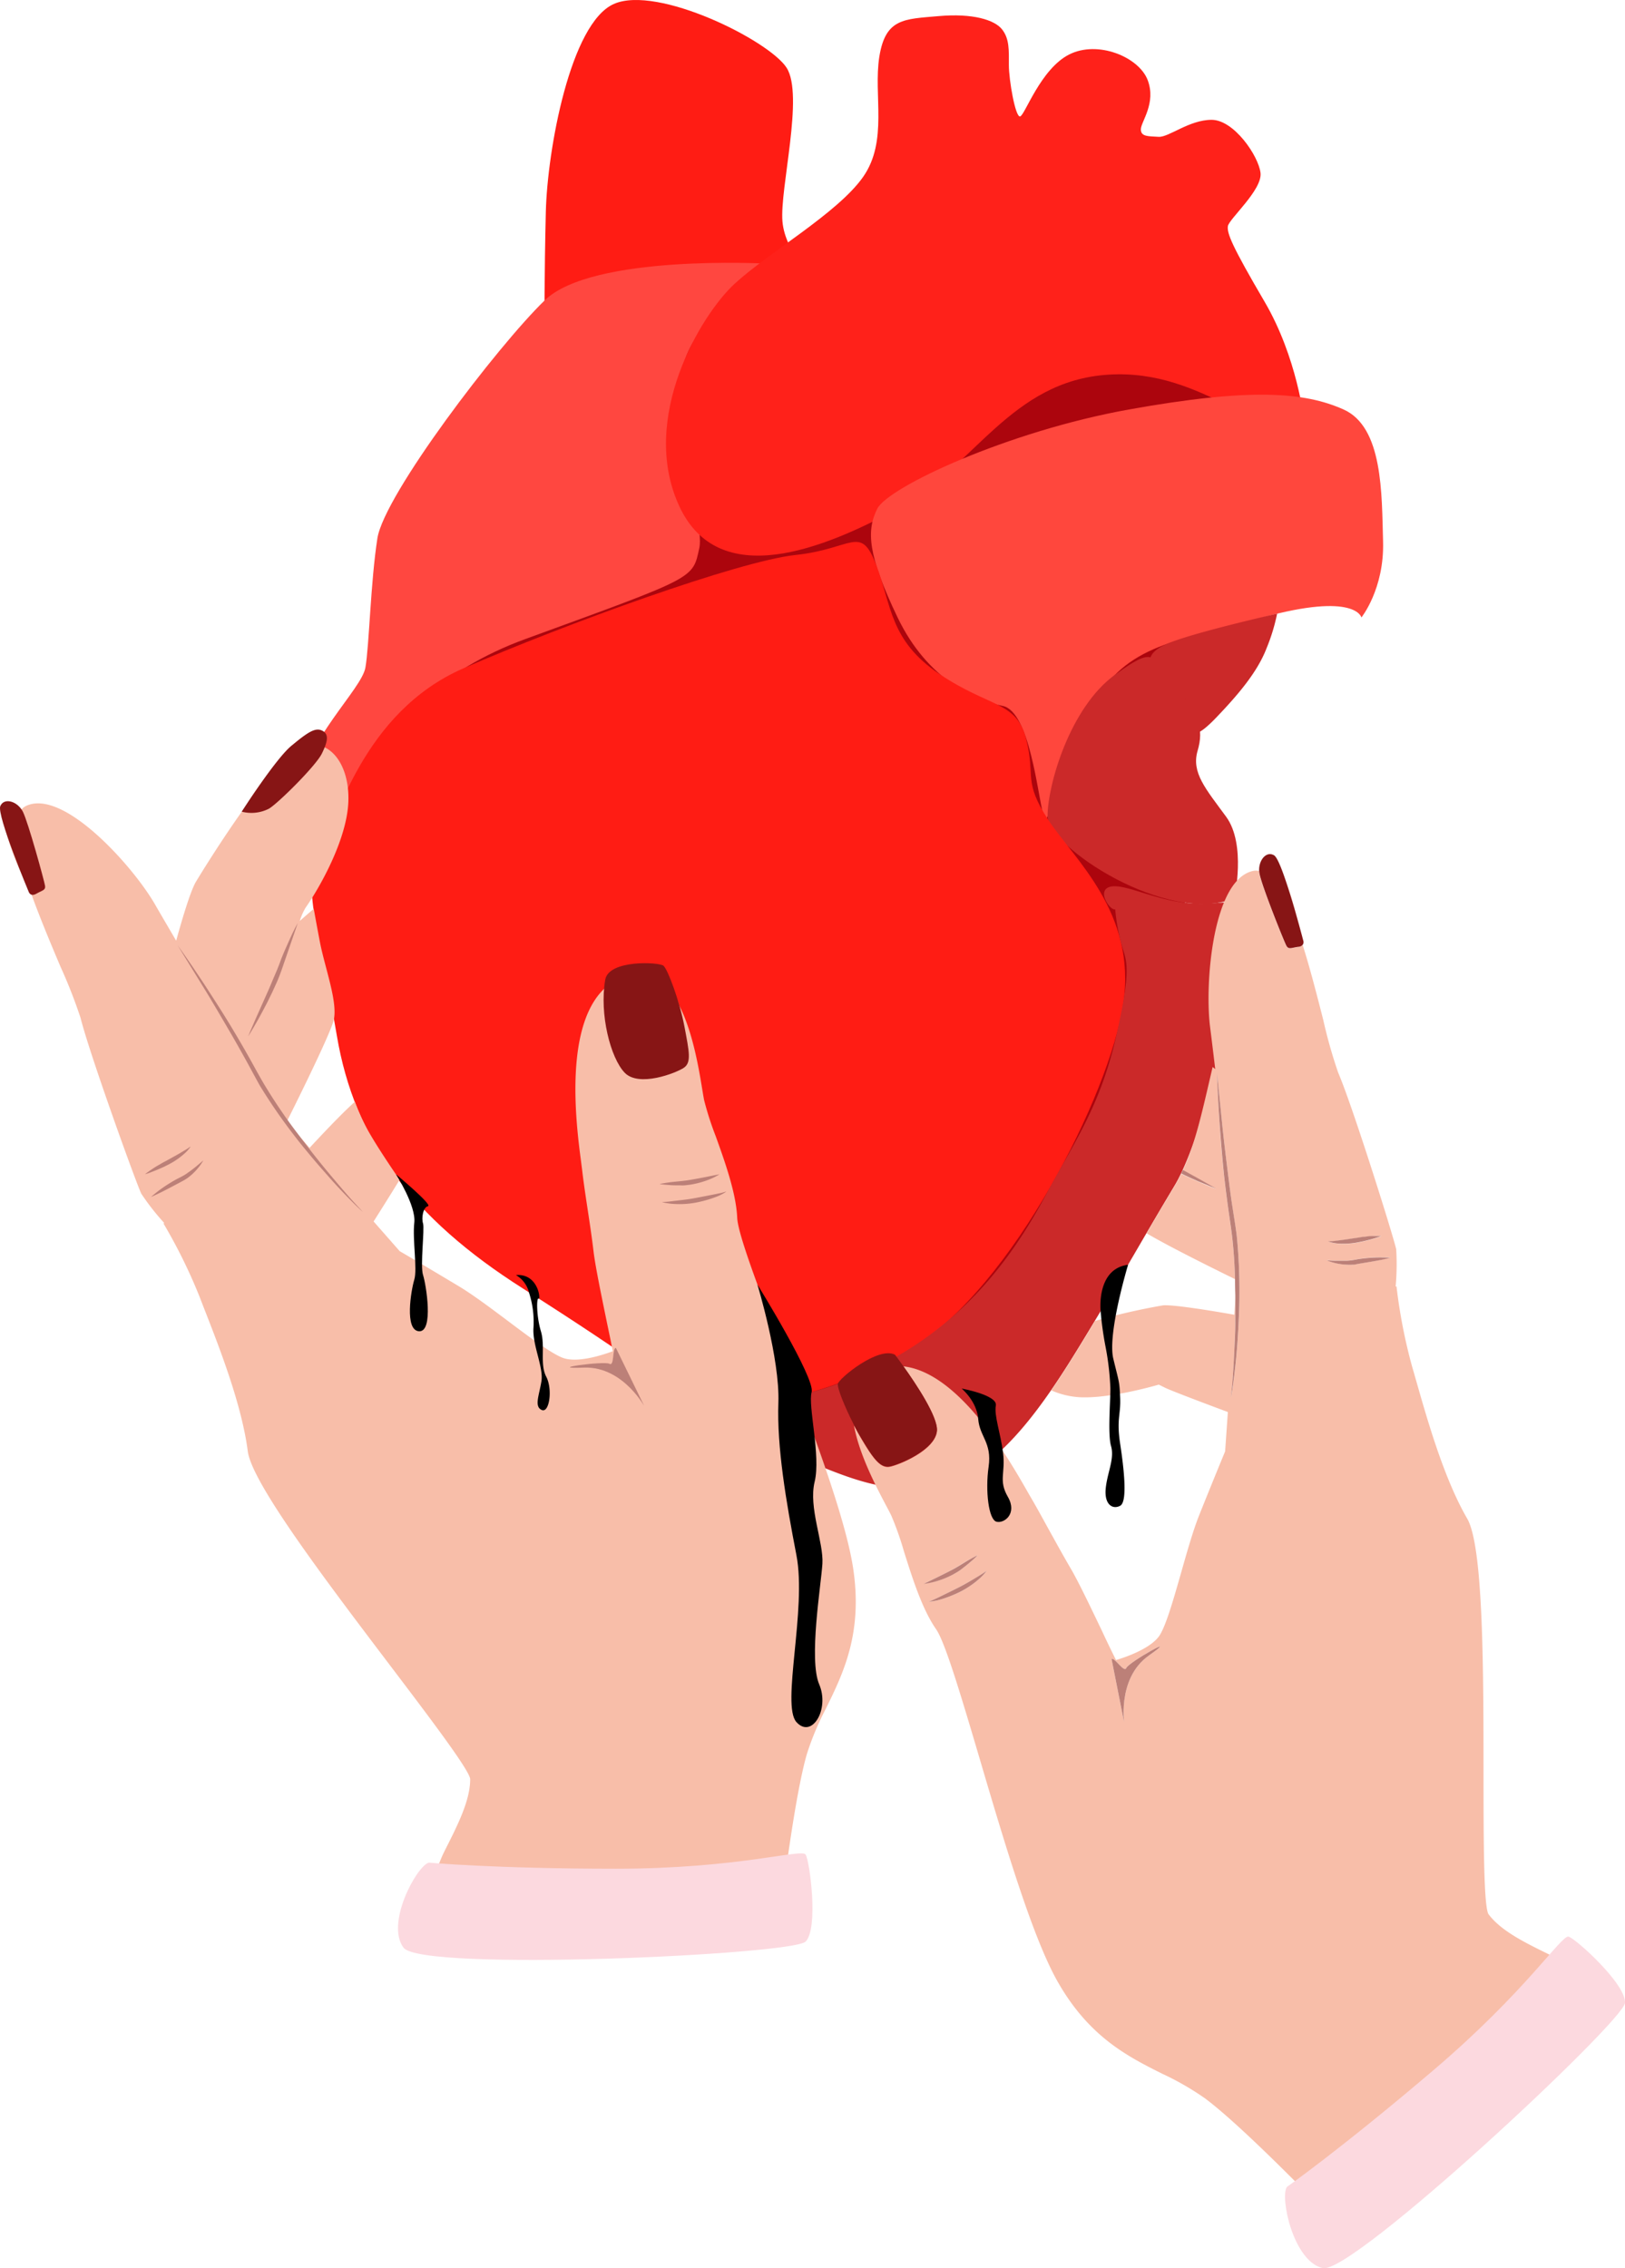 <svg xmlns="http://www.w3.org/2000/svg" viewBox="-0.01 -0.004 360.267 502.843" style=""><g><g data-name="Layer 2"><g data-name="‘ëîé_1"><path d="M145.74 46.53s-16.28 39.8-38.59 74.16a474.58 474.58 0 0 0-36.44 68.65s56.58 71.23 96.73 71.23-16.83 45.61-10.77 50.74 20.87 15.28 39.25 10.31 62.86-66.78 66-80 0-67.53-2.71-75.36 10.25-5.13 19.29-33.77 11.16-41.3-9.34-58.18S180.18 61.58 167.42 60s-21.68-13.45-21.68-13.45z" fill="#ac050d"></path><path d="M181 62.06s-6.93-5.73-7.54-13 4.83-28 .91-34.06S145.76-3.36 136.11.86 121.34 33.12 121 47s-.3 25.63-.3 25.63L181 62.06z" fill="#ff1c14"></path><path d="M169.88 58.44s-38.54-2.13-49.12 8.13-35.59 43.12-37.1 52.76S81.85 143.15 81 148s-13.27 16-14.78 27.74 2 14.17 5 13.56 7.24-33.76 45.22-47.63 37.08-13.26 38.59-20.2S144.7 89.49 154 75.32s15.84-16.88 15.84-16.88z" fill="#ff4740"></path><path d="M289.1 93.11s-1.51-13.87-8.75-26.23-8.35-15.15-8.14-16.73 7.69-8.06 7.24-11.83-5.88-11.76-10.85-11.76-9.5 3.92-11.76 3.77-3.92 0-3.92-1.66 3.47-5.8 1.51-10.93-11.08-8.89-17.43-5.65-9.8 13.49-10.85 13.72-2.49-8.07-2.49-11.38.15-5.81-1.51-7.92-6.48-3.61-14.09-2.94-11.76.46-13.12 9 2 18.69-3.62 26.68-20.87 16.66-28.48 23.67-21.09 29.81-12.35 49.08 32.26 9.64 48.84.6 24.72-28.19 46.43-29.55 33.91 16 43.34 10z" fill="#ff211a"></path><path d="M301.83 136.9s-1.21-5.73-22 0-30.75 6-38.59 21.1-8.74 26.83-9.95 22.61-3-22.91-9-24.12-16.63-5.73-23.29-19.59-6.94-19.3-4.52-24.12 28.94-17.18 55.77-22 38.89-3.92 47.63 0 8.44 18.69 8.74 29.24-4.82 16.89-4.82 16.89z" fill="#ff473d"></path><path d="M264.82 162.22s.3 1.58 4.9-3.24 9-9.88 11.08-15.3a42 42 0 0 0 2.33-7.64s-19 4.27-24.56 6.75-3.7 5.26-1.59 8.35 3.32 7.61 7.84 11.08z" fill="#cb2929"></path><path d="M273.64 199.15s2.71-11.91-1.81-18.09-7.75-9.78-6.33-14.62.34-8.24-5.12-14.17-3.06-10-13.14-2.73-15 24.54-15 31.35 26.58 24.29 41.35 18.26z" fill="#cb2929"></path><path d="M151.54 309.78s-10.85-8.44-35.57-24.11-37.38-32.86-41.3-56.08-7.85-33.35-4-40.25 9.62-31.44 32.12-41.21 60.92-23.75 73.58-25.1 14.37-6.82 17.84 2.11 2.93 16.83 14.1 24.31 17.07 6 19.18 14.37-.76 9.24 4.89 17.91 19.66 20.58 16.64 40.78-24.72 63-46.72 76.27-44.62 14.77-50.8 11z" fill="#ff1c14"></path><path d="M247.25 201.56c-1.07.48-4.35-4.25-1.05-5s10.48 3.37 18.43 3.72 14.28-2.22 14.58 1.55-3.77 3.32-4.07 8.29-7.54 40.7-14.77 52.76-10.85 18.69-18.69 31.65-18.54 30.6-31.51 34.22-22.91-1.51-35.72-6.79-18.25-9.15-15.08-10.45 16.07 1.28 36.23-9.06 30.4-26.61 36.4-37.82 11.85-19.2 15.42-34.81 2.31-16.6 1.2-20.49a44.68 44.68 0 0 1-1.39-7.77z" fill="#cb2929"></path><path d="M189.17 347.9c-1.66-11.37-9.34-31.6-16.12-49.45-5.08-13.39-9.47-24.95-9.62-28.51-.24-5.47-2.75-12.46-4.77-18.08a67.83 67.83 0 0 1-2.57-8c-.11-.56-.24-1.35-.4-2.32-.77-4.7-2.13-12.93-5.2-18.81-1.17-5.49-11.89-5.9-15.5-4.44-10.28 7.9-7.24 31.16-6.18 39.17.08.65.15 1.2.21 1.64.36 3.13.83 6.2 1.28 9.18s.91 6 1.28 9.13 1.65 9.36 2.88 15.35c.49 2.36 1 4.74 1.38 6.79-1.73.65-7.23 2.55-10.66 1.6-2.41-.67-7.6-4.57-12.61-8.33-3.82-2.87-7.77-5.83-10.89-7.7-6.76-4.06-12.27-7.29-13.08-7.76l-5.78-6.58c.91-1.43 3.76-5.95 5.77-9.24-1.56-2.27-4.84-7.1-6.92-10.76a45.32 45.32 0 0 1-3-6.53c-2.92 2.56-8.3 8.33-10.05 10.22-2.21-2.56-4-4.68-5-5.92 1.4-2.8 9.07-18.17 10.27-22.09s-1.9-11.91-3-17.76a787.9 787.9 0 0 1-1.34-7.22c-1 .84-2 1.72-3.1 2.68a13.42 13.42 0 0 1 1.29-2.94c3.1-4.41 9.07-14.94 9.47-23.27.24-5-1.25-9.33-4-11.5a6.82 6.82 0 0 0-1.35-.83c.24-1.9-.35-3.63-3.18-3-3.83.86-11.89 12.14-14.1 15.94-5.78 8-11.06 16.75-11.15 16.91-1.32 2.2-3.45 9.68-4.38 13.07-2.13-3.64-3.83-6.54-4.73-8.11-4.77-8.28-20.22-25.67-28.53-21.78a3.59 3.59 0 0 0-1.29 1.09c-1.3-1.26-2.64-2-3.28-1.92-.92.09-1.28 1 0 6.22a61.12 61.12 0 0 0 5.46 13.44c1.78 5 4.15 10.77 6.73 16.84a113.52 113.52 0 0 1 4.43 11.3c2 8 12.21 36.31 13.47 39a53.36 53.36 0 0 0 5.09 6.5l-.17.1a118.33 118.33 0 0 1 8 16.24c.42 1.09.88 2.29 1.39 3.58 3.2 8.2 8 20.58 9.3 30.66.88 7 17.1 28.43 31.4 47.3 8.8 11.61 17.91 23.61 17.91 25.43 0 4.69-2.73 10.09-5.62 15.8l-.16.33c-1.69 3.34-4 11.08-5.64 17.24h79.75c1.06-9 3.71-30 6.33-39a62.8 62.8 0 0 1 4.24-10.1c3.81-7.78 8.12-16.56 6.04-30.8z" fill="#f8bea9"></path><path d="M6.36 197.72s.37 1.16 1.69.4 2.07-.75 1.93-1.74-3.74-14.12-4.92-16.44-4.15-3.21-5-1.25 6.3 19.03 6.3 19.03z" fill="#871515"></path><path d="M53.58 179.93s7.53-11.74 11-14.59 5.2-4.13 6.77-3.4 1.4 2.27 0 5.11-10.07 11.37-11.81 12.26a8.51 8.51 0 0 1-5.96.62z" fill="#871515"></path><path d="M134.17 217.19c-1.32 7.65 1.17 17.33 4.31 20.61s11.32.1 13.09-1.07 1.21-3.6.16-9.17-3.68-12.65-4.64-13.47-12.15-1.4-12.92 3.1z" fill="#871515"></path><path d="M66 204.62s-.54 1.63-1.39 4.07c-.42 1.21-.91 2.63-1.43 4.15s-1.06 3.16-1.75 4.75-1.43 3.14-2.16 4.58-1.46 2.76-2.08 3.89c-1.26 2.25-2.19 3.7-2.19 3.7s.65-1.6 1.69-3.95l1.78-4c.65-1.47 1.36-3 2-4.6.34-.79.66-1.54 1-2.34s.6-1.57.88-2.32c.6-1.51 1.22-2.88 1.75-4.06 1.04-2.36 1.9-3.87 1.9-3.87z" fill="#bc8078"></path><path d="M39.37 209.56s2.65 3.65 6.36 9.32c1.84 2.85 4 6.17 6.16 9.81 1.09 1.82 2.19 3.71 3.28 5.65s2.15 3.93 3.29 5.87a119.89 119.89 0 0 0 7.39 10.93c1.27 1.68 2.51 3.3 3.71 4.82s2.35 2.94 3.44 4.24c2.17 2.59 4 4.74 5.33 6.19s2.12 2.27 2.12 2.27-.87-.73-2.26-2.13-3.38-3.42-5.62-6c-1.13-1.27-2.34-2.65-3.58-4.14s-2.56-3.07-3.84-4.76a121.27 121.27 0 0 1-7.57-11c-1.12-2-2.17-4-3.23-5.91s-2.15-3.84-3.21-5.67c-2.13-3.65-4.12-7.06-5.89-9.94z" fill="#bc8078"></path><path d="M136.53 298.8s5.43 11.11 6.16 12.63-4.14-8.59-13.23-8.25 4.5-1.52 5.64-.85.59-3.45 1.43-3.53z" fill="#bc8078"></path><path d="M159.51 260.32a14.48 14.48 0 0 1-1.91 1 19.81 19.81 0 0 1-4.55 1.3c-.42.06-.85.11-1.28.15s-.85 0-1.25 0c-.8 0-1.54 0-2.18-.07-1.28-.08-2.13-.21-2.13-.21s.84-.19 2.11-.37 3-.27 4.58-.54 3.28-.59 4.52-.85z" fill="#bc8078"></path><path d="M146.71 266.47s.93 0 2.29-.18 3.15-.33 4.92-.66 3.57-.69 4.9-.95c.67-.14 1.23-.25 1.61-.37a3.63 3.63 0 0 0 .6-.2 2.42 2.42 0 0 1-.52.38 10.73 10.73 0 0 1-1.52.75 26.79 26.79 0 0 1-4.89 1.39 19.81 19.81 0 0 1-5.1.24 13 13 0 0 1-2.29-.4z" fill="#bc8078"></path><path d="M32.13 260.32s.59-.48 1.53-1.11c.46-.31 1-.66 1.62-1 .3-.17.61-.37.93-.54s.68-.35.95-.51c1.29-.71 2.57-1.41 3.52-2a13.63 13.63 0 0 0 1.55-1 2.93 2.93 0 0 1-.28.44 7.47 7.47 0 0 1-.92 1 16.79 16.79 0 0 1-3.38 2.4c-.38.21-.68.34-1 .51s-.65.31-1 .46c-.63.28-1.23.53-1.76.73-1.03.42-1.76.62-1.76.62z" fill="#bc8078"></path><path d="M33.48 265.35s.67-.61 1.74-1.43a33.67 33.67 0 0 1 4.16-2.64c.42-.21.81-.4 1.18-.61s.71-.41 1-.64c.67-.46 1.28-.93 1.79-1.34 1-.83 1.71-1.44 1.71-1.44a11.17 11.17 0 0 1-1.3 1.85 12.42 12.42 0 0 1-1.67 1.64 9.34 9.34 0 0 1-1.1.78c-.39.24-.8.45-1.18.65-1.55.82-3.12 1.66-4.33 2.25s-2 .93-2 .93z" fill="#bc8078"></path><path d="M344.35 433.73l-.33-.17c-5.76-2.8-11.19-5.44-14-9.18-1.1-1.45-1.12-16.51-1.13-31.08 0-23.68-.06-50.52-3.62-56.65-5.1-8.79-8.74-21.58-11.15-30-.38-1.33-.73-2.57-1.06-3.69a118.81 118.81 0 0 1-3.46-17.77h-.19a55.27 55.27 0 0 0 .12-8.25c-.63-2.9-9.63-31.64-12.88-39.2a109.75 109.75 0 0 1-3.3-11.68c-1.53-6-3-11.68-4.56-16.59a1.31 1.31 0 0 1-1 .46c-1.51.2-2.1.65-2.6-.22s-5.56-13.5-6-16.06a3.68 3.68 0 0 1-.07-.58 3.25 3.25 0 0 0-1.32 0c-9 1.93-10.74 25.13-9.53 34.6.23 1.8.64 5.14 1.14 9.32l-.58-.45c-2.31 9.93-3.81 16.91-6.59 22.88l3.62 2c2.25 1.25 3.73 2.13 3.73 2.13s-1.62-.59-4-1.62c-1.1-.49-2.38-1.05-3.73-1.71-.46.94-.95 1.85-1.49 2.75-2.35 3.91-4.32 7.25-6.17 10.43 5 3 16.67 8.73 19.6 10.17-.09-3.14-.29-6.39-.67-9.59-.27-2.24-.62-4.46-.93-6.67s-.57-4.38-.81-6.49c-.48-4.21-.77-8.15-1-11.53-.48-6.76-.58-11.27-.58-11.27s.46 4.49 1.14 11.22c.35 3.37.82 7.29 1.34 11.48.26 2.1.55 4.26.87 6.46s.71 4.42 1 6.66a121.7 121.7 0 0 1 .61 13.3c0 2.12-.08 4.17-.18 6.11s-.21 3.78-.34 5.47c-.25 3.38-.61 6.18-.87 8.14s-.51 3.07-.51 3.07.16-1.12.32-3.09.33-4.78.49-8.16c.08-1.68.15-3.51.18-5.45v-5.38c-.06 1.1-.13 2.31-.21 3.61-3-.53-13-2.26-15.76-2.09a139.66 139.66 0 0 0-15.14 3.47l-1.07 1.78c-2.57 4.25-5.46 9-8.62 13.6a18.15 18.15 0 0 0 6.59 1.54c6.42.23 15.51-2.31 17.25-2.81l1.45.72c1.56.76 11.5 4.48 13.86 5.36-.32 4.61-.56 8.06-.61 8.73-.36.87-2.8 6.77-5.73 14.09-1.35 3.38-2.7 8.13-4 12.72-1.72 6-3.49 12.28-5 14.27-2.16 2.83-7.69 4.65-9.46 5.17-.92-1.86-2-4.06-3-6.23-2.64-5.52-5.37-11.22-7-14s-3.07-5.41-4.51-8-2.93-5.38-4.53-8.09c-.22-.38-.5-.86-.82-1.43-3.88-6.78-14.88-26-27.3-27.36 2.78 3.88 7.7 11.24 7.46 14.32-.35 4.28-8.43 7.56-10.46 7.94s-3.63-1.72-6.26-6.15c-.56-.94-1.13-2-1.67-3 1.16 6.48 5 13.72 7.19 17.88.46.86.83 1.57 1.08 2.09a67.31 67.31 0 0 1 2.81 7.95c1.8 5.69 4 12.78 7.15 17.28 2 2.93 5.53 14.79 9.59 28.52 5.4 18.31 11.53 39.06 17.08 49.12 7 12.6 15.71 17 23.42 20.86a62 62 0 0 1 9.49 5.46c7.56 5.62 22.37 20.72 28.64 27.23l63.5-48.4c-5.06-3.85-11.56-8.64-14.92-10.27zm-137.58-83.59c1.14-.54 2.66-1.26 4.12-2.05s2.84-1.73 4-2.35 1.9-1 1.9-1-.6.62-1.57 1.46c-.48.42-1.06.89-1.69 1.37a11.57 11.57 0 0 1-1 .73c-.36.23-.74.44-1.11.66a19.9 19.9 0 0 1-4.41 1.71 14.66 14.66 0 0 1-2.11.38zm10.41-.21a20.17 20.17 0 0 1-4.21 2.89 26.48 26.48 0 0 1-4.74 1.85 12.47 12.47 0 0 1-1.65.33 2.2 2.2 0 0 1-.65 0 3.28 3.28 0 0 0 .6-.19c.37-.14.89-.4 1.5-.68 1.22-.6 2.89-1.4 4.48-2.21s3.16-1.74 4.32-2.46 1.92-1.24 1.92-1.24a12.34 12.34 0 0 1-1.57 1.71zM254.71 367c-7.45 5.24-5.22 16.23-5.55 14.58s-2.73-13.78-2.73-13.78c.72-.45 2.78 3.17 3.28 1.94s12.44-7.97 5-2.74zm41.64-91.93c1.09-.12 2.53-.34 4-.56.31 0 .72-.11 1.07-.16s.72-.1 1.06-.14c.69-.09 1.34-.15 1.91-.18 1.12-.06 1.88 0 1.88 0s-.7.28-1.77.6c-.53.16-1.16.32-1.84.48-.34.07-.69.16-1 .22s-.69.14-1.12.21a16.82 16.82 0 0 1-4.13.14 8.4 8.4 0 0 1-1.36-.25 2.72 2.72 0 0 1-.49-.18 15.16 15.16 0 0 0 1.79-.18zm9.69 4.24c-1.31.26-3.07.54-4.81.83-.42.07-.88.15-1.32.2a10.4 10.4 0 0 1-1.35 0 12.48 12.48 0 0 1-2.32-.3 11.21 11.21 0 0 1-2.16-.69s.9.09 2.23.12h2.24c.4 0 .82-.08 1.22-.12s.84-.14 1.3-.23a33.26 33.26 0 0 1 4.91-.41c1.35 0 2.25.08 2.25.08s-.87.21-2.23.52z" fill="#f8bea9"></path><path d="M285.07 195.45c.91 2.7 1.83 5.85 2.55 8.39a67 67 0 0 0-2.55-8.39z" fill="#f8bea9"></path><path d="M285.2 209.68c.5.87 1.09.42 2.6.22a1.31 1.31 0 0 0 1-.46 1 1 0 0 0 .14-.88s-.52-2-1.28-4.72c-.72-2.54-1.64-5.69-2.55-8.39-1-3-2-5.48-2.67-5.85-1.72-1-3.41 1.11-3.29 3.44a3.68 3.68 0 0 0 .07.58c.42 2.56 5.49 15.19 5.98 16.06z" fill="#871515"></path><path d="M197.25 325.09c2-.38 10.11-3.66 10.46-7.94.24-3.08-4.68-10.44-7.46-14.32-1.08-1.51-1.84-2.51-1.84-2.51-3.7-1.93-12.44 5.26-12.66 6.44-.18.94 1.55 5.21 3.57 9.14.54 1.06 1.11 2.1 1.67 3 2.63 4.47 4.22 6.58 6.26 6.19z" fill="#871515"></path><path d="M265.59 261.87c2.37 1 4 1.62 4 1.62s-1.48-.88-3.73-2.13l-3.62-2c-.12.27-.24.53-.37.79 1.34.67 2.62 1.23 3.72 1.72z" fill="#bc8078"></path><path d="M273.86 287.79v5.38c0 1.94-.1 3.77-.18 5.45-.16 3.38-.32 6.2-.49 8.16s-.32 3.09-.32 3.09.25-1.11.51-3.07.62-4.76.87-8.14c.13-1.69.25-3.52.34-5.47s.18-4 .18-6.11a121.7 121.7 0 0 0-.61-13.3c-.29-2.24-.67-4.48-1-6.66s-.61-4.36-.87-6.46c-.52-4.19-1-8.11-1.34-11.48-.68-6.73-1.14-11.22-1.14-11.22s.1 4.51.58 11.27c.26 3.38.55 7.32 1 11.53.24 2.11.51 4.28.81 6.49s.66 4.43.93 6.67c.38 3.2.58 6.45.67 9.59q0 1.82.06 3.57z" fill="#bc8078"></path><path d="M249.71 369.74c-.5 1.23-2.56-2.39-3.28-1.94 0 0 2.4 12.13 2.73 13.78s-1.9-9.34 5.55-14.58-4.51 1.52-5 2.74z" fill="#bc8078"></path><path d="M211.37 349c.37-.22.75-.43 1.11-.66a11.57 11.57 0 0 0 1-.73c.63-.48 1.21-.95 1.69-1.37 1-.84 1.57-1.46 1.57-1.46s-.78.36-1.9 1-2.52 1.58-4 2.35-3 1.51-4.12 2.05l-1.92.93a14.66 14.66 0 0 0 2.11-.38 19.9 19.9 0 0 0 4.46-1.73z" fill="#bc8078"></path><path d="M212.51 351.92c-1.59.81-3.26 1.61-4.48 2.21-.61.28-1.13.54-1.5.68a3.28 3.28 0 0 1-.6.19 2.2 2.2 0 0 0 .65 0 12.47 12.47 0 0 0 1.65-.33 26.48 26.48 0 0 0 4.74-1.85 20.17 20.17 0 0 0 4.21-2.89 12.34 12.34 0 0 0 1.57-1.71s-.75.53-1.92 1.24-2.71 1.65-4.32 2.46z" fill="#bc8078"></path><path d="M296.35 275.65a16.82 16.82 0 0 0 4.13-.14c.43-.07.75-.14 1.12-.21s.71-.15 1-.22c.68-.16 1.31-.32 1.84-.48 1.07-.32 1.77-.6 1.77-.6h-1.88c-.57 0-1.22.09-1.91.18-.34 0-.7.08-1.06.14s-.76.13-1.07.16c-1.46.22-2.9.44-4 .56a15.16 15.16 0 0 1-1.85.15 2.72 2.72 0 0 0 .49.18 8.4 8.4 0 0 0 1.42.28z" fill="#bc8078"></path><path d="M301.07 279.14c-.46.09-.88.17-1.3.23s-.82.1-1.22.12h-2.24c-1.33 0-2.23-.12-2.23-.12a11.21 11.21 0 0 0 2.16.69 12.48 12.48 0 0 0 2.32.3 10.4 10.4 0 0 0 1.35 0c.44 0 .9-.13 1.32-.2 1.74-.29 3.5-.57 4.81-.83s2.19-.5 2.19-.5-.9-.08-2.25-.08a33.26 33.26 0 0 0-4.91.39z" fill="#bc8078"></path><path d="M95.06 412.92s14.59 1.35 41.53 1.35 41.09-4.5 42-3.15 2.92 16.39 0 19.31-85.09 6.73-89.13 1.35 2.93-18.13 5.6-18.86z" fill="#fcd9df"></path><path d="M285.29 484.82s12-8.44 32.51-25.9 28.38-30 29.94-29.6 12.84 10.59 12.51 14.71-60.44 60.27-67 58.78-9.51-15.71-7.96-17.99z" fill="#fcd9df"></path><path d="M167.91 284.76s5 16.43 4.65 26.2 1.68 21.81 4 33.8-3.41 33.2 0 37 7.41-2.84 5.05-8.36.41-22 .71-26.73-3.12-12.46-1.72-18.19-1.52-16.84-.67-19.87-12.02-23.85-12.02-23.85z"></path><path d="M114.38 282.67a6.14 6.14 0 0 1 2.87 3.81 21 21 0 0 1 1 8.06c-.16 3.88 2.28 8.59 1.77 11.71s-1.63 5.56.07 6.32 2.46-4.59 1-7.38-.17-6.71-1.18-10.07-1-7.58-.5-7.24-.06-5.63-5.03-5.21z"></path><path d="M87.78 260.32s4.49 7 4.06 10.73.71 10.28 0 12.63-2.23 11.26 1.06 11.44 1.54-10.47.88-12.47.38-10.21 0-11.43 0-3.59 1.1-3.83-7.1-7.07-7.1-7.07z"></path><path d="M250.09 280.38s-4.62 15.26-3.28 20.81 1.35 4.89 1.52 8.68-.84 4.63 0 10.18 1.68 12.87 0 13.76-3.54-.28-3.2-3.82 2-6.57 1.18-9.43 0-11.32-.17-13.32a60.64 60.64 0 0 0-1-8.44 74.88 74.88 0 0 1-1.13-8s-1.09-9.51 6.08-10.42z"></path><path d="M213.19 307.82s3.37 2.8 3.67 6.73 3.08 5.24 2.31 10.59 0 11.75 1.74 12.2 4.67-1.8 2.53-5.5-.49-5.26-1.07-9.77-2-8.2-1.6-10.5-7.58-3.75-7.58-3.75z"></path></g></g></g></svg>